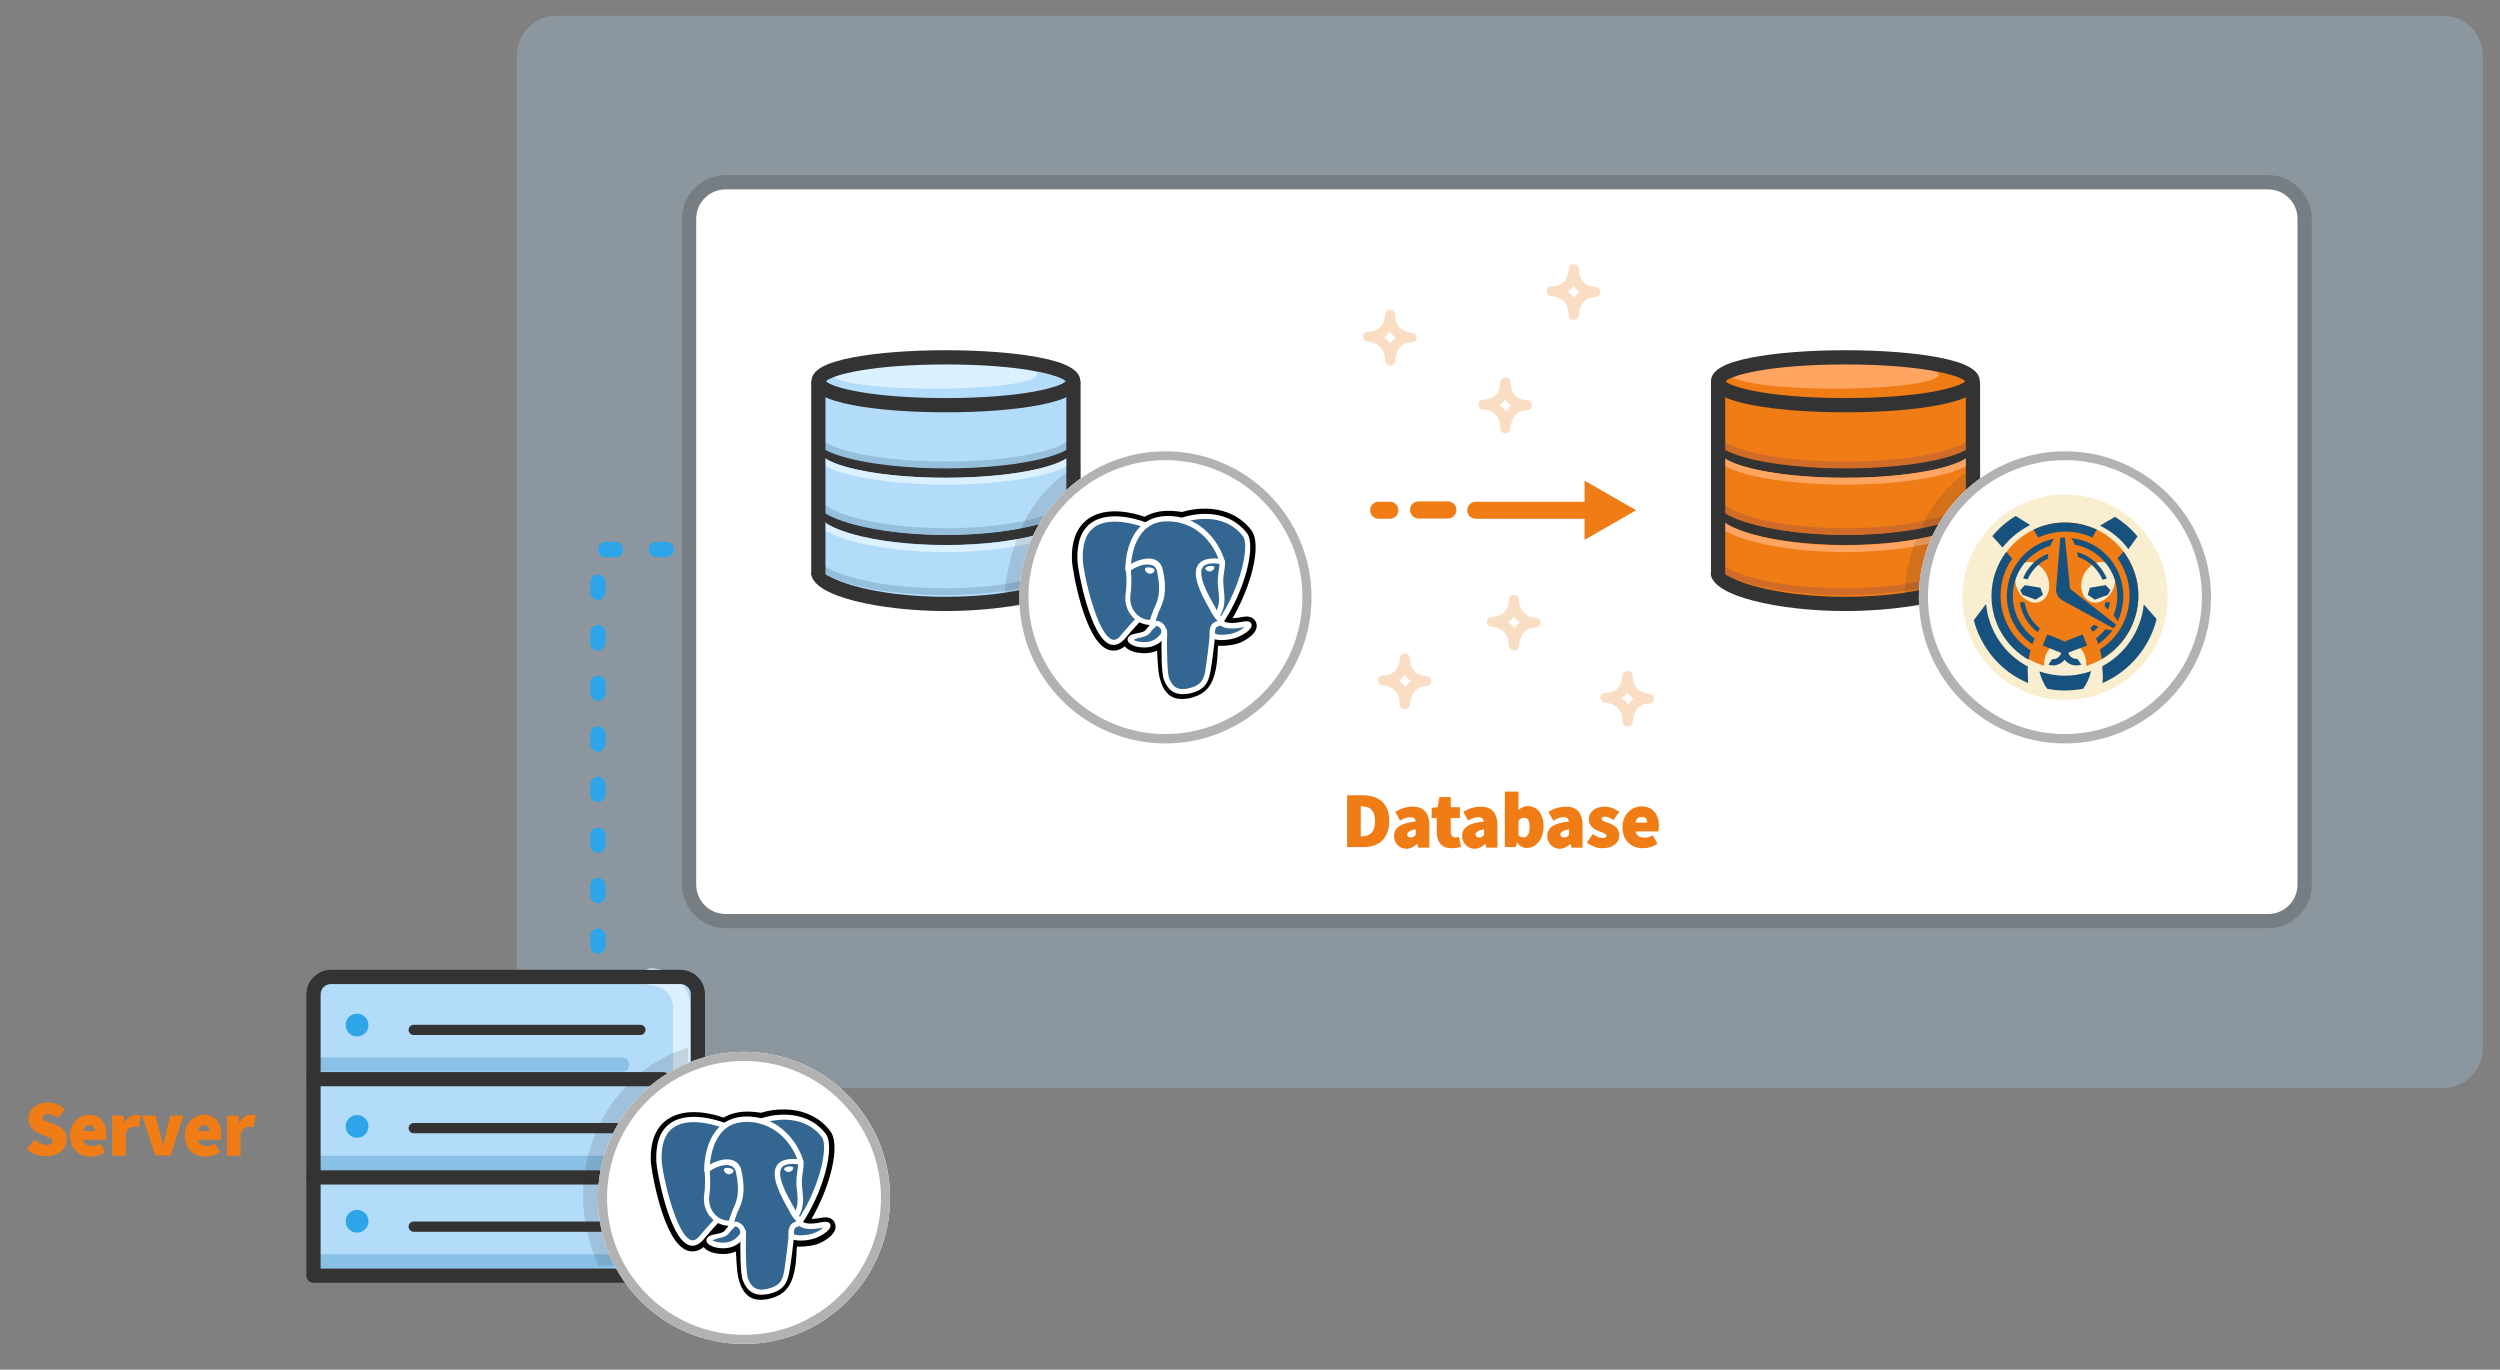 <?xml version="1.0" encoding="utf-8"?>
<!-- Generator: Adobe Illustrator 22.1.0, SVG Export Plug-In . SVG Version: 6.00 Build 0)  -->
<svg version="1.1" id="Layer_1" xmlns="http://www.w3.org/2000/svg" xmlns:xlink="http://www.w3.org/1999/xlink" x="0px" y="0px"
	 viewBox="0 0 878 481" style="enable-background:new 0 0 878 481;" xml:space="preserve">
<rect x="0" y="0" width="878" height="481" fill="#808080" stroke="none"/>
<style type="text/css">
	.st0{opacity:0.25;fill:#B3DBFA;}
	.st1{fill:#2DA5E8;}
	.st2{fill:#B3DBFA;}
	.st3{fill:#333333;}
	.st4{fill:#FFFFFF;}
	.st5{opacity:0.25;}
	.st6{fill:#DCF1FF;}
	.st7{fill:#95BFDB;}
	.st8{opacity:0.15;fill:#333333;}
	.st9{fill:#EF7C15;}
	.st10{fill:#B2B2B2;}
	.st11{fill:#89C0E5;}
	.st12{fill:#FFA561;}
	.st13{fill:#D16C28;}
	.st14{clip-path:url(#SVGID_2_);}
	.st15{clip-path:url(#SVGID_4_);fill:#F9EFD0;}
	.st16{clip-path:url(#SVGID_4_);fill:#EF7C15;}
	.st17{clip-path:url(#SVGID_4_);fill:#17517E;}
	.st18{opacity:0.25;fill:#EF7C15;}
	.st19{fill:#336791;}
	.st20{fill:none;stroke:#FFFFFF;stroke-width:0.451;stroke-linecap:round;stroke-linejoin:round;}
</style>
<path class="st0" d="M858,382.1H195.5c-7.7,0-14-6.3-14-14V19.5c0-7.7,6.3-14,14-14H858c7.7,0,14,6.3,14,14v348.6
	C872,375.8,865.7,382.1,858,382.1z"/>
<path class="st1" d="M210,335c-1.5,0-2.7-1.2-2.7-2.7v-3.5c0-1.5,1.2-2.7,2.7-2.7s2.7,1.2,2.7,2.7v3.5
	C212.6,333.8,211.4,335,210,335z M210,317.2c-1.5,0-2.7-1.2-2.7-2.7V311c0-1.5,1.2-2.7,2.7-2.7s2.7,1.2,2.7,2.7v3.5
	C212.6,316,211.4,317.2,210,317.2z M210,299.5c-1.5,0-2.7-1.2-2.7-2.7v-3.5c0-1.5,1.2-2.7,2.7-2.7s2.7,1.2,2.7,2.7v3.5
	C212.6,298.3,211.4,299.5,210,299.5z M210,281.7c-1.5,0-2.7-1.2-2.7-2.7v-3.5c0-1.5,1.2-2.7,2.7-2.7s2.7,1.2,2.7,2.7v3.5
	C212.6,280.5,211.4,281.7,210,281.7z M210,264c-1.5,0-2.7-1.2-2.7-2.7v-3.5c0-1.5,1.2-2.7,2.7-2.7s2.7,1.2,2.7,2.7v3.5
	C212.6,262.8,211.4,264,210,264z M210,246.2c-1.5,0-2.7-1.2-2.7-2.7V240c0-1.5,1.2-2.7,2.7-2.7s2.7,1.2,2.7,2.7v3.6
	C212.6,245,211.4,246.2,210,246.2z M210,228.5c-1.5,0-2.7-1.2-2.7-2.7v-3.6c0-1.5,1.2-2.7,2.7-2.7s2.7,1.2,2.7,2.7v3.6
	C212.6,227.3,211.4,228.5,210,228.5z M210,210.7c-1.5,0-2.7-1.2-2.7-2.7v-3.5c0-1.5,1.2-2.7,2.7-2.7s2.7,1.2,2.7,2.7v3.5
	C212.6,209.5,211.4,210.7,210,210.7z M234,195.7h-3.5c-1.5,0-2.7-1.2-2.7-2.7s1.2-2.7,2.7-2.7h3.5c1.5,0,2.7,1.2,2.7,2.7
	S235.4,195.7,234,195.7z M216.2,195.7h-3.5c-1.5,0-2.7-1.2-2.7-2.7s1.2-2.7,2.7-2.7h3.5c1.5,0,2.7,1.2,2.7,2.7
	S217.7,195.7,216.2,195.7z"/>
<path class="st2" d="M245.1,448h-135v-98.8c0-3.4,2.7-6.1,6.1-6.1H239c3.4,0,6.1,2.7,6.1,6.1V448z"/>
<path class="st3" d="M232.8,381.5H110.1c-1.4,0-2.5-1.1-2.5-2.5s1.1-2.5,2.5-2.5h122.7c1.4,0,2.5,1.1,2.5,2.5
	S234.2,381.5,232.8,381.5z"/>
<path class="st3" d="M232.8,416H110.1c-1.4,0-2.5-1.1-2.5-2.5s1.1-2.5,2.5-2.5h122.7c1.4,0,2.5,1.1,2.5,2.5S234.2,416,232.8,416z"/>
<circle class="st1" cx="125.4" cy="360" r="4"/>
<circle class="st1" cx="125.4" cy="395.6" r="4"/>
<circle class="st1" cx="125.4" cy="428.9" r="4"/>
<path class="st3" d="M224.9,363.5h-79.6c-1,0-1.8-0.8-1.8-1.8s0.8-1.8,1.8-1.8h79.6c1,0,1.8,0.8,1.8,1.8S225.8,363.5,224.9,363.5z"
	/>
<path class="st3" d="M224.9,398h-79.6c-1,0-1.8-0.8-1.8-1.8s0.8-1.8,1.8-1.8h79.6c1,0,1.8,0.8,1.8,1.8S225.8,398,224.9,398z"/>
<path class="st3" d="M224.9,432.6h-79.6c-1,0-1.8-0.8-1.8-1.8s0.8-1.8,1.8-1.8h79.6c1,0,1.8,0.8,1.8,1.8S225.8,432.6,224.9,432.6z"
	/>
<path class="st4" d="M796.7,321H254.8c-5.7,0-10.3-4.6-10.3-10.3V76.8c0-5.7,4.6-10.3,10.3-10.3h541.8c5.7,0,10.3,4.6,10.3,10.3
	v233.9C806.9,316.4,802.3,321,796.7,321z"/>
<g class="st5">
	<path class="st3" d="M796.5,66.5c5.7,0,10.4,4.7,10.4,10.4v233.7c0,5.7-4.7,10.4-10.4,10.4H254.9c-5.7,0-10.4-4.7-10.4-10.4V76.9
		c0-5.7,4.7-10.4,10.4-10.4H796.5 M796.5,61.5H254.9c-8.5,0-15.4,6.9-15.4,15.4v233.7c0,8.5,6.9,15.4,15.4,15.4h541.6
		c8.5,0,15.4-6.9,15.4-15.4V76.9C811.9,68.4,805,61.5,796.5,61.5L796.5,61.5z"/>
</g>
<g>
	<polygon class="st2" points="288.6,132 313.1,126.2 341.6,126.2 356.5,126.8 371.2,130.8 376.1,135.5 377,145.6 377,200.5 
		370.8,207.5 346.2,212.1 316,211.3 294.6,206.7 286.6,198.8 	"/>
</g>
<g>
	<ellipse class="st6" cx="328.2" cy="131.6" rx="36.1" ry="4.9"/>
</g>
<path class="st3" d="M332.2,144.8c-12.6,0-24.2-0.9-32.6-2.5c-10-1.9-14.6-4.6-14.6-8.4s4.6-6.5,14.6-8.4c8.4-1.6,20-2.5,32.6-2.5
	c12.6,0,24.2,0.9,32.6,2.5c10,1.9,14.6,4.6,14.6,8.4s-4.6,6.5-14.6,8.4C356.4,143.9,344.8,144.8,332.2,144.8z M290.1,133.9
	c2.1,2.2,15.8,5.9,42.1,5.9s40-3.7,42.1-5.9c-2.1-2.2-15.8-5.9-42.1-5.9S292.2,131.7,290.1,133.9z"/>
<path class="st3" d="M332.2,167.8c-22.6,0-46.5-4-46.5-11.4c0-1,0.8-1.8,1.8-1.8s1.8,0.8,1.8,1.8c0.2,2.4,15.1,7.9,43,7.9
	c27.9,0,42.8-5.5,43-7.9c0-1,0.8-1.8,1.8-1.8s1.8,0.8,1.8,1.8C378.7,163.8,354.8,167.8,332.2,167.8z"/>
<path class="st6" d="M332.2,170.2c-22.6,0-46-4.1-46-10.9c0-0.7,0.5-1.2,1.2-1.2s1.2,0.5,1.2,1.2c0,2.9,15.4,8.5,43.6,8.5
	s43.6-5.6,43.6-8.5c0-0.7,0.5-1.2,1.2-1.2s1.2,0.5,1.2,1.2C378.2,166.2,354.8,170.2,332.2,170.2z"/>
<path class="st7" d="M332.2,164.5c-22.6,0-46-4.1-46-10.9c0-0.7,0.5-1.2,1.2-1.2s1.2,0.5,1.2,1.2c0,2.9,15.4,8.5,43.6,8.5
	s43.6-5.6,43.6-8.5c0-0.7,0.5-1.2,1.2-1.2s1.2,0.5,1.2,1.2C378.2,160.5,354.8,164.5,332.2,164.5z"/>
<path class="st3" d="M332.2,191.4c-25.2,0-46.5-5.8-46.5-12.7c0-1,0.8-1.8,1.8-1.8s1.8,0.8,1.8,1.8c0.1,2.3,15.1,9.1,43,9.1
	c27.9,0,42.9-6.8,43-9.1c0.1-1,0.9-1.8,1.8-1.7c1,0,1.7,0.8,1.7,1.7C378.7,185.6,357.4,191.4,332.2,191.4z"/>
<path class="st7" d="M332.2,187.9c-24.5,0-46-5.7-46-12.1c0-0.7,0.5-1.2,1.2-1.2s1.2,0.5,1.2,1.2c0,2.8,15.3,9.7,43.6,9.7
	s43.6-6.9,43.6-9.7c0-0.7,0.5-1.2,1.2-1.2s1.2,0.5,1.2,1.2C378.2,182.3,356.7,187.9,332.2,187.9z"/>
<path class="st6" d="M332.2,193.9c-24.5,0-46-5.7-46-12.1c0-0.7,0.5-1.2,1.2-1.2s1.2,0.5,1.2,1.2c0,2.8,15.3,9.7,43.6,9.7
	c28.3,0,43.6-6.9,43.6-9.7c0-0.7,0.5-1.2,1.2-1.2s1.2,0.5,1.2,1.2C378.2,188.2,356.7,193.9,332.2,193.9z"/>
<path class="st3" d="M332.2,214.6c-22.7,0-47.3-5.1-47.3-13.4h5c0-0.1,0-0.2,0-0.2c1.1,2.6,16.7,8.6,42.3,8.6
	c25.5,0,41.2-6,42.3-8.6c0,0,0,0.1,0,0.2h5C379.5,209.5,354.9,214.6,332.2,214.6z"/>
<path class="st7" d="M331.7,209c-24.5,0-46-5.7-46-12.1c0-0.7,0.5-1.2,1.2-1.2s1.2,0.5,1.2,1.2c0,2.8,15.3,9.7,43.6,9.7
	s43.6-6.9,43.6-9.7c0-0.7,0.5-1.2,1.2-1.2s1.2,0.5,1.2,1.2C377.7,203.4,356.2,209,331.7,209z"/>
<path class="st8" d="M355.5,213.1l10.7-1l13.4-43.3v-5.9c0,0-12.9,5.7-20.3,21.3c-7.4,15.6-6.5,28.9-6.5,28.9H355.5z"/>
<rect x="374.5" y="133.9" class="st3" width="5" height="67.3"/>
<g>
	<path class="st9" d="M574.6,179.2l-18.1-10.4v7.4h-38.2c-1.6,0-3,1.3-3,3s1.3,3,3,3h38.2v7.4L574.6,179.2z"/>
</g>
<g>
	<circle class="st4" cx="409.3" cy="209.8" r="51.3"/>
	<path class="st10" d="M409.3,161.6c26.5,0,48.1,21.6,48.1,48.1s-21.6,48.1-48.1,48.1s-48.1-21.6-48.1-48.1S382.7,161.6,409.3,161.6
		 M409.3,158.5c-28.3,0-51.3,23-51.3,51.3s23,51.3,51.3,51.3c28.3,0,51.3-23,51.3-51.3S437.6,158.5,409.3,158.5L409.3,158.5z"/>
</g>
<path class="st6" d="M239.4,451c-1.7,0-3-1.3-3-3v-94.1c0-4.3-3.5-7.8-7.8-7.8c-1.7,0-3-1.3-3-3s1.3-3,3-3c7.6,0,13.8,6.2,13.8,13.8
	V448C242.4,449.7,241.1,451,239.4,451z"/>
<path class="st11" d="M218.4,410.9H110.3c-1.4,0-2.5-1.1-2.5-2.5s1.1-2.5,2.5-2.5h108.2c1.4,0,2.5,1.1,2.5,2.5
	S219.8,410.9,218.4,410.9z"/>
<path class="st11" d="M218.4,445.5H110.3c-1.4,0-2.5-1.1-2.5-2.5s1.1-2.5,2.5-2.5h108.2c1.4,0,2.5,1.1,2.5,2.5
	S219.8,445.5,218.4,445.5z"/>
<path class="st11" d="M218.4,376.4H110.3c-1.4,0-2.5-1.1-2.5-2.5s1.1-2.5,2.5-2.5h108.2c1.4,0,2.5,1.1,2.5,2.5
	S219.8,376.4,218.4,376.4z"/>
<path class="st3" d="M245.1,450.5h-135c-1.4,0-2.5-1.1-2.5-2.5v-98.8c0-4.7,3.9-8.6,8.6-8.6H239c4.7,0,8.6,3.9,8.6,8.6V448
	C247.6,449.4,246.5,450.5,245.1,450.5z M112.6,445.5h130v-96.3c0-2-1.6-3.6-3.6-3.6H116.2c-2,0-3.6,1.6-3.6,3.6V445.5z"/>
<path class="st8" d="M241.6,367.9c-21.3,6.6-36.8,27.4-36.8,52.1c0,8.8,2,17.1,5.5,24.5h32L241.6,367.9z"/>
<path class="st9" d="M508.5,182.1h-10.3c-1.7,0-3-1.3-3-3s1.3-3,3-3h10.3c1.7,0,3,1.3,3,3S510.1,182.1,508.5,182.1z"/>
<path class="st9" d="M488.1,182.2h-3.9c-1.7,0-3-1.3-3-3s1.3-3,3-3h3.9c1.7,0,3,1.3,3,3S489.7,182.2,488.1,182.2z"/>
<g>
	<circle class="st4" cx="261.3" cy="420.7" r="51.3"/>
	<path class="st10" d="M261.3,372.6c26.5,0,48.1,21.6,48.1,48.1s-21.6,48.1-48.1,48.1s-48.1-21.6-48.1-48.1S234.7,372.6,261.3,372.6
		 M261.3,369.4c-28.3,0-51.3,23-51.3,51.3c0,28.3,23,51.3,51.3,51.3s51.3-23,51.3-51.3C312.5,392.4,289.6,369.4,261.3,369.4
		L261.3,369.4z"/>
</g>
<rect x="284.9" y="133.9" class="st3" width="5" height="68.1"/>
<g>
	<polygon class="st9" points="604.5,132 629,126.2 657.6,126.2 672.5,126.8 687.2,130.8 692.1,135.5 692.9,145.6 692.9,200.5 
		686.8,207.5 662.1,212.1 631.9,211.3 610.6,206.7 602.6,198.8 	"/>
</g>
<g>
	<ellipse class="st12" cx="644.4" cy="131.6" rx="36.4" ry="4.9"/>
</g>
<path class="st3" d="M648.1,144.8c-12.6,0-24.2-0.9-32.6-2.5c-10-1.9-14.6-4.6-14.6-8.4s4.6-6.5,14.6-8.4c8.4-1.6,20-2.5,32.6-2.5
	c12.6,0,24.2,0.9,32.6,2.5c10,1.9,14.6,4.6,14.6,8.4s-4.6,6.5-14.6,8.4C672.4,143.9,660.8,144.8,648.1,144.8z M606,133.9
	c2.1,2.2,15.8,5.9,42.1,5.9c26.3,0,40-3.7,42.1-5.9c-2.1-2.2-15.8-5.9-42.1-5.9C621.8,128,608.2,131.7,606,133.9z"/>
<path class="st3" d="M648.1,167.8c-22.6,0-46.5-4-46.5-11.4c0-1,0.8-1.8,1.8-1.8s1.8,0.8,1.8,1.8c0.2,2.4,15.1,7.9,43,7.9
	c27.9,0,42.8-5.5,43-7.9c0-1,0.8-1.8,1.8-1.8s1.8,0.8,1.8,1.8C694.7,163.8,670.7,167.8,648.1,167.8z"/>
<path class="st12" d="M648.1,170.2c-22.6,0-46-4.1-46-10.9c0-0.7,0.5-1.2,1.2-1.2s1.2,0.5,1.2,1.2c0,2.9,15.4,8.5,43.6,8.5
	c28.2,0,43.6-5.6,43.6-8.5c0-0.7,0.5-1.2,1.2-1.2s1.2,0.5,1.2,1.2C694.1,166.2,670.7,170.2,648.1,170.2z"/>
<path class="st13" d="M648.1,164.5c-22.6,0-46-4.1-46-10.9c0-0.7,0.5-1.2,1.2-1.2s1.2,0.5,1.2,1.2c0,2.9,15.4,8.5,43.6,8.5
	c28.2,0,43.6-5.6,43.6-8.5c0-0.7,0.5-1.2,1.2-1.2s1.2,0.5,1.2,1.2C694.1,160.5,670.7,164.5,648.1,164.5z"/>
<path class="st3" d="M648.1,191.4c-25.2,0-46.5-5.8-46.5-12.7c0-1,0.8-1.8,1.8-1.8s1.8,0.8,1.8,1.8c0.1,2.3,15.1,9.1,43,9.1
	s42.9-6.8,43-9.1c0.1-0.9,0.8-1.7,1.8-1.7c0,0,0,0,0,0c1,0,1.7,0.8,1.7,1.7C694.7,185.6,673.4,191.4,648.1,191.4z"/>
<path class="st13" d="M648.2,187.9c-24.5,0-46-5.7-46-12.1c0-0.7,0.5-1.2,1.2-1.2s1.2,0.5,1.2,1.2c0,2.8,15.3,9.7,43.6,9.7
	s43.6-6.9,43.6-9.7c0-0.7,0.5-1.2,1.2-1.2s1.2,0.5,1.2,1.2C694.1,182.3,672.7,187.9,648.2,187.9z"/>
<path class="st12" d="M648.1,193.9c-24.5,0-46-5.7-46-12.1c0-0.7,0.5-1.2,1.2-1.2s1.2,0.5,1.2,1.2c0,2.8,15.3,9.7,43.6,9.7
	s43.6-6.9,43.6-9.7c0-0.7,0.5-1.2,1.2-1.2s1.2,0.5,1.2,1.2C694.1,188.2,672.6,193.9,648.1,193.9z"/>
<path class="st3" d="M648.1,214.6c-22.7,0-47.3-5.1-47.3-13.4h5c0-0.1,0-0.2,0-0.2c1.1,2.6,16.7,8.6,42.3,8.6s41.2-6,42.3-8.6
	c0,0,0,0.1,0,0.2h5C695.4,209.5,670.9,214.6,648.1,214.6z"/>
<path class="st13" d="M647.7,209c-24.5,0-46-5.7-46-12.1c0-0.7,0.5-1.2,1.2-1.2s1.2,0.5,1.2,1.2c0,2.8,15.3,9.7,43.6,9.7
	s43.6-6.9,43.6-9.7c0-0.7,0.5-1.2,1.2-1.2s1.2,0.5,1.2,1.2C693.6,203.4,672.2,209,647.7,209z"/>
<path class="st8" d="M671.4,213.1l10.7-1l13.4-43.3v-5.9c0,0-12.9,5.7-20.3,21.3c-7.4,15.6-6.5,28.9-6.5,28.9H671.4z"/>
<rect x="690.4" y="133.9" class="st3" width="5" height="67.3"/>
<g>
	<circle class="st4" cx="725.2" cy="209.8" r="51.3"/>
	<path class="st10" d="M725.2,161.6c26.5,0,48.1,21.6,48.1,48.1s-21.6,48.1-48.1,48.1s-48.1-21.6-48.1-48.1S698.7,161.6,725.2,161.6
		 M725.2,158.5c-28.3,0-51.3,23-51.3,51.3s23,51.3,51.3,51.3c28.3,0,51.3-23,51.3-51.3S753.5,158.5,725.2,158.5L725.2,158.5z"/>
</g>
<rect x="600.9" y="133.9" class="st3" width="5" height="68.1"/>
<g id="Mark__x28_full_color_x29__14_">
	<g>
		<defs>
			<rect id="SVGID_1_" x="689.1" y="173.6" width="72.2" height="72.2"/>
		</defs>
		<clipPath id="SVGID_2_">
			<use xlink:href="#SVGID_1_"  style="overflow:visible;"/>
		</clipPath>
		<g class="st14">
			<defs>
				<rect id="SVGID_3_" x="689.1" y="173.6" width="72.2" height="72.2"/>
			</defs>
			<clipPath id="SVGID_4_">
				<use xlink:href="#SVGID_3_"  style="overflow:visible;"/>
			</clipPath>
			<path class="st15" d="M755.7,229.1c10.7-16.8,5.7-39.2-11.1-49.8c-16.8-10.7-39.2-5.7-49.8,11.1c-10.7,16.8-5.7,39.2,11.1,49.8
				C722.7,250.9,745,246,755.7,229.1"/>
			<path class="st16" d="M751,209.2c0-14.2-11.5-25.7-25.7-25.7c-14.2,0-25.7,11.5-25.7,25.7c0,14.2,11.5,25.7,25.7,25.7
				C739.4,235,751,223.5,751,209.2"/>
			<path class="st15" d="M731.6,202.3c-1.5,3.8-0.4,7.8,2.5,9c2.9,1.2,6.6-0.9,8.1-4.6c1.5-3.8,0.4-7.8-2.5-9
				C736.8,196.5,733.2,198.6,731.6,202.3"/>
			<path class="st15" d="M717.9,233.2c0,4.4,3.3,8,7.4,8c4.1,0,7.4-3.6,7.4-8s-3.3-8-7.4-8C721.2,225.2,717.9,228.8,717.9,233.2"/>
			<path class="st15" d="M708.4,206.7c-1.5-3.8-0.4-7.8,2.5-9c2.9-1.2,6.6,0.9,8.1,4.6c1.5,3.8,0.4,7.8-2.5,9
				C713.6,212.5,710,210.5,708.4,206.7"/>
			<path class="st17" d="M738.3,234c8-4.3,13.6-12.3,14.6-21.7l4.5,5.1c-2.5,10.1-9.6,18.4-19,22.5c0.1-0.8,0.1-1.7,0.1-2.7
				C738.4,236.1,738.4,235,738.3,234 M716.2,235.8c2.8,0.9,5.8,1.5,8.9,1.5c3.3,0,6.4-0.6,9.3-1.6c-0.6,2.4-1.6,4.6-2.8,6.2
				c-2.1,0.4-4.3,0.6-6.5,0.6c-2.1,0-4.1-0.2-6.1-0.6C717.8,240.4,716.9,238.2,716.2,235.8 M712.2,234.1c-8.1-4.3-13.8-12.4-14.7-22
				l-4.3,5.7c2.6,10,9.7,18.2,19.1,22.1c-0.1-0.8-0.1-1.8-0.1-2.8C712.1,236.1,712.1,235.1,712.2,234.1 M747.5,192.9l3.2-4.5
				c-2.2-2.7-4.9-5-7.9-6.9l-5.3,3.1C741.4,186.5,744.9,189.3,747.5,192.9 M707.9,181.2c-3.1,1.9-5.9,4.3-8.2,7.1l3.6,4
				c2.6-3.3,5.9-6,9.7-7.9L707.9,181.2z"/>
			<path class="st17" d="M706.9,209.3c0-8.3,5.6-15.4,13.2-17.6c0.3-1,0.8-1.8,1.3-2.5c-9.4,1.8-16.6,10.1-16.6,20.1
				c0,7.1,3.6,13.3,9,17c0.2-0.7,0.5-1.4,0.8-2C709.9,220.9,706.9,215.4,706.9,209.3"/>
			<path class="st17" d="M710.5,203.1l1.6,0.4c1.4-3.2,3.9-5.8,7.1-7.3c0-0.6,0.1-1.2,0.2-1.8C715.3,196,712.1,199.1,710.5,203.1"/>
			<path class="st17" d="M711,211.5h-1.6c0.6,4.3,2.9,8,6.2,10.5c0.3-0.5,0.5-0.9,0.8-1.3C713.6,218.5,711.6,215.2,711,211.5"/>
			<path class="st17" d="M738.4,203.6l1.5-0.4c-1.8-4.5-5.7-8-10.4-9.3c0.1,0.6,0.2,1.1,0.3,1.7
				C733.7,196.9,736.8,199.9,738.4,203.6"/>
			<polygon class="st17" points="741.2,207.3 739.5,205.5 734,206.4 733.2,208.9 735.7,210.6 740.3,208.9 			"/>
			<polygon class="st17" points="709.5,207.3 711.1,205.5 716.6,206.4 717.5,208.9 714.9,210.6 710.3,208.9 			"/>
			<path class="st17" d="M740.4,214.1c0.3-0.8,0.5-1.7,0.6-2.6h-1.6c-0.1,0.5-0.2,1-0.3,1.4C739.6,213.4,740,213.7,740.4,214.1"/>
			<path class="st17" d="M735.4,219.4c-0.4,0.4-0.8,0.8-1.3,1.2c0.3,0.4,0.6,0.9,0.9,1.3c0.7-0.5,1.4-1.1,2-1.8
				C736.4,219.9,735.9,219.7,735.4,219.4"/>
			<path class="st17" d="M743.6,209.3c0,2.4-0.5,4.7-1.3,6.8c0.6,0.7,1.1,1.4,1.4,2.1c1.3-2.7,2-5.7,2-8.9c0-10.6-8-19.3-18.3-20.3
				c0.5,0.6,1,1.4,1.3,2.3C737.2,192.9,743.6,200.3,743.6,209.3"/>
			<path class="st17" d="M739.4,221c-1,1.2-2.1,2.3-3.3,3.2c0.3,0.6,0.6,1.3,0.8,2c1.9-1.3,3.6-3,5-4.8
				C741.1,221.3,740.3,221.2,739.4,221"/>
			<path class="st17" d="M727,206.8L727,206.8C727,206.8,727,206.8,727,206.8l-1.8-18h-1.6l-1.5,18.1l0,0c0,0,0,0.1,0,0.1
				c0,0.3,0,0.6,0.1,0.9c0,0.3,0.1,0.6,0.3,0.9c0.3,0.8,0.8,1.4,1.4,1.7c0.1,0.1,0.3,0.2,0.4,0.3c0,0,0.1,0,0.1,0.1l0,0l17.9,9.8
				l0.9-1.3L727,206.8z"/>
			<path class="st17" d="M729.3,231.4c-1.4,0-2.6-0.9-2.9-2.2l6.6-2.5l-1.6-3.9l-6.2,2.5l-6.2-2.5l-1.6,3.9l6.5,2.6
				c-0.4,1.3-1.5,2.2-2.9,2.2c-0.1,0-0.2,0-0.3,0l-1.3,1.9c0.5,0.2,1,0.3,1.6,0.3c1.7,0,3.1-0.8,4.1-2c0.9,1.2,2.4,2,4.1,2
				c0.6,0,1.2-0.1,1.8-0.3l-1.3-1.8C729.6,231.3,729.4,231.4,729.3,231.4"/>
			<path class="st17" d="M745.8,193.7l-2.1,2.4c2.6,3.7,4.2,8.2,4.2,13c0,8-4.1,15-10.4,19c0.3,1.1,0.5,2.2,0.7,3.3
				c7.7-4.5,12.8-12.8,12.8-22.3C751,203.4,749,198.1,745.8,193.7"/>
			<path class="st17" d="M702.6,209.2c0-4.9,1.5-9.3,4.1-13l-2.1-2.4c-3.2,4.3-5.2,9.7-5.2,15.5c0,9.6,5.2,17.9,13,22.4
				c0.2-1.1,0.4-2.2,0.7-3.3C706.8,224.3,702.6,217.3,702.6,209.2"/>
			<path class="st17" d="M725.2,183.5c-4,0-7.7,0.9-11,2.5l1.6,2.8c2.9-1.3,6.1-2.1,9.5-2.1c3.4,0,6.6,0.7,9.5,2.1l1.6-2.8
				C732.9,184.4,729.2,183.5,725.2,183.5"/>
		</g>
	</g>
</g>
<path class="st18" d="M552.7,112.4C552.7,112.4,552.7,112.4,552.7,112.4c-1,0-1.8-0.8-1.8-1.8c0-6.3-5.7-6.6-6-6.6
	c-1,0-1.7-0.8-1.7-1.8c0-1,0.8-1.7,1.8-1.7c5.7,0,5.9-5.3,5.9-5.9c0-1,0.8-1.8,1.8-1.8c0,0,0,0,0,0c1,0,1.8,0.8,1.8,1.8
	c0,6,5.5,6.2,5.8,6.2c1,0,1.7,0.8,1.7,1.8s-0.8,1.7-1.8,1.7c-5.4,0-5.7,6-5.7,6.3C554.4,111.6,553.6,112.4,552.7,112.4z
	 M550.6,102.4c0.8,0.6,1.6,1.3,2.2,2.2c0.5-0.8,1.2-1.5,1.9-2.1c-0.8-0.6-1.5-1.2-2.1-2.1C552.1,101.2,551.4,101.9,550.6,102.4z"/>
<path class="st18" d="M528.7,152.2C528.7,152.2,528.7,152.2,528.7,152.2c-1,0-1.8-0.8-1.8-1.8c0-6.3-5.7-6.6-6-6.6
	c-1,0-1.7-0.8-1.7-1.8c0-1,0.8-1.7,1.8-1.7c5.7,0,5.9-5.3,5.9-5.9c0-1,0.8-1.8,1.8-1.8c0,0,0,0,0,0c1,0,1.8,0.8,1.8,1.8
	c0,6,5.5,6.2,5.8,6.2c1,0,1.7,0.8,1.7,1.8s-0.8,1.7-1.8,1.7c-5.4,0-5.7,6-5.7,6.3C530.4,151.5,529.6,152.2,528.7,152.2z
	 M526.6,142.3c0.8,0.6,1.6,1.3,2.2,2.2c0.5-0.8,1.2-1.5,1.9-2.1c-0.8-0.6-1.5-1.2-2.1-2.1C528.1,141,527.4,141.7,526.6,142.3z"/>
<path class="st18" d="M571.6,255.2C571.6,255.2,571.6,255.2,571.6,255.2c-1,0-1.8-0.8-1.8-1.8c0-6.3-5.7-6.6-6-6.6
	c-1,0-1.7-0.8-1.7-1.8c0-1,0.8-1.7,1.8-1.7c5.7,0,5.9-5.3,5.9-5.9c0-1,0.8-1.8,1.8-1.8c0,0,0,0,0,0c1,0,1.8,0.8,1.8,1.8
	c0,5.8,5.2,6.2,5.8,6.2c1,0,1.7,0.9,1.7,1.8c0,1-0.8,1.7-1.8,1.7c-5.3,0-5.7,5.7-5.7,6.3C573.4,254.5,572.6,255.2,571.6,255.2z
	 M569.6,245.3c0.8,0.6,1.6,1.3,2.2,2.2c0.5-0.8,1.2-1.5,1.9-2.1c-0.8-0.6-1.5-1.2-2.1-2.1C571,244,570.4,244.7,569.6,245.3z"/>
<path class="st18" d="M493.4,249.1C493.4,249.1,493.4,249.1,493.4,249.1c-1,0-1.8-0.8-1.8-1.8c0-6.3-5.7-6.6-6-6.6
	c-1,0-1.7-0.8-1.7-1.8c0-1,0.8-1.7,1.8-1.7c5.7,0,5.9-5.3,5.9-5.9c0-1,0.8-1.8,1.8-1.8c1,0,1.8,0.8,1.8,1.8c0,6,5.5,6.2,5.8,6.2
	c1,0,1.7,0.8,1.7,1.8c0,1-0.8,1.7-1.8,1.7c-5.4,0-5.7,6-5.7,6.3C495.2,248.3,494.4,249.1,493.4,249.1z M491.4,239.1
	c0.8,0.6,1.6,1.3,2.2,2.2c0.5-0.8,1.2-1.5,1.9-2.1c-0.8-0.6-1.5-1.2-2.1-2.1C492.8,237.9,492.2,238.5,491.4,239.1z"/>
<path class="st18" d="M488.2,128.4C488.2,128.4,488.2,128.4,488.2,128.4c-1,0-1.8-0.8-1.8-1.8c0-6.3-5.7-6.6-6-6.6
	c-1,0-1.7-0.8-1.7-1.8c0-1,0.8-1.7,1.8-1.7c5.7,0,5.9-5.3,5.9-5.9c0-1,0.8-1.8,1.8-1.8c0,0,0,0,0,0c1,0,1.8,0.8,1.8,1.8
	c0,5.8,5.2,6.2,5.8,6.2c1,0,1.7,0.9,1.7,1.8c0,1-0.8,1.7-1.8,1.7c-5.3,0-5.7,5.7-5.7,6.3C489.9,127.7,489.1,128.4,488.2,128.4z
	 M486.1,118.5c0.8,0.6,1.6,1.3,2.2,2.2c0.5-0.8,1.2-1.5,1.9-2.1c-0.8-0.6-1.5-1.2-2.1-2.1C487.6,117.2,486.9,117.9,486.1,118.5z"/>
<path class="st18" d="M531.7,228.5C531.7,228.5,531.6,228.5,531.7,228.5c-1,0-1.8-0.8-1.8-1.8c0-6.3-5.7-6.6-6-6.6
	c-1,0-1.7-0.8-1.7-1.8c0-1,0.8-1.7,1.8-1.7c5.7,0,5.9-5.3,5.9-5.9c0-1,0.8-1.8,1.8-1.8c0,0,0,0,0,0c1,0,1.8,0.8,1.8,1.8
	c0,6,5.5,6.2,5.8,6.2c1,0,1.7,0.8,1.7,1.8s-0.8,1.7-1.8,1.7c-5.3,0-5.7,5.7-5.7,6.3C533.4,227.8,532.6,228.5,531.7,228.5z
	 M529.6,218.5c0.8,0.6,1.6,1.3,2.2,2.2c0.5-0.8,1.2-1.5,1.9-2.1c-0.8-0.6-1.5-1.2-2.1-2.1C531.1,217.3,530.4,218,529.6,218.5z"/>
<g id="Layer_x0020_3">
	<g>
		<path d="M277.1,438.3c0.4-3.5,0.3-4.1,2.9-3.5l0.7,0.1c2,0.1,4.7-0.3,6.2-1.1c3.4-1.6,5.3-4.2,2-3.5c-7.6,1.6-8.1-1-8.1-1
			c8-11.8,11.3-26.9,8.4-30.5c-7.8-10-21.4-5.3-21.7-5.2l-0.1,0c-1.5-0.3-3.2-0.5-5-0.5c-3.4-0.1-6,0.9-8,2.4c0,0-24.2-10-23.1,12.6
			c0.2,4.8,6.9,36.3,14.8,26.8c2.9-3.5,5.7-6.4,5.7-6.4c1.4,0.9,3,1.4,4.8,1.2l0.1-0.1c0,0.4,0,0.9,0.1,1.4c-2,2.3-1.4,2.7-5.5,3.5
			c-4.1,0.8-1.7,2.4-0.1,2.8c1.9,0.5,6.4,1.2,9.4-3l-0.1,0.5c0.8,0.6,0.7,4.6,0.9,7.4c0.1,2.8,0.3,5.5,0.9,7
			c0.6,1.6,1.3,5.6,6.6,4.4C273.4,452.5,276.8,451.1,277.1,438.3"/>
		<path d="M267.1,456.5c-3.5,0-6-2-7.3-6c-0.1-0.2-0.1-0.3-0.1-0.4c-0.7-1.8-0.9-4.5-1.1-7.9c0-0.5,0-1-0.1-1.6c0-0.3,0-0.7,0-1.1
			c-2.3,1-5,1.2-7.9,0.5c-1.3-0.3-2.6-1-3.5-2c-2.3,1.9-4.5,1.6-5.7,1.2c-8.6-2.9-12.7-28.7-12.8-30.9c-0.4-7.1,1.6-12.2,5.7-15.1
			c6.5-4.6,16.2-2,19.8-0.7c2.4-1.4,5.2-2.1,8.4-2.1c1.7,0,3.3,0.2,4.8,0.4c4-1.3,16.5-3.5,24.2,6.3c4,5.1-0.1,20-6.5,31
			c0.8,0,1.9-0.1,3.4-0.4c3.7-0.8,4.7,1.4,4.9,2.1c1.1,3.4-3.7,6-5.2,6.7c-1.9,0.9-5,1.4-7.6,1.3l-0.6,0c0,0.1,0,0.2,0,0.3l-0.1,0.5
			c-0.3,13.1-3.9,16.3-10.4,17.7C268.6,456.4,267.8,456.5,267.1,456.5z M262.3,432.4c1.6,1.3,1.7,3.6,1.9,8c0,0.5,0,1,0,1.5
			c0.1,1.4,0.2,4.8,0.7,6.2c0.1,0.2,0.1,0.4,0.2,0.6c0.6,1.8,0.8,2.5,3.2,2c3.3-0.7,5.7-1.2,6-12.5l0-0.3l0.1-0.6
			c0.2-2.1,0.4-3.7,1.9-4.8c0.9-0.7,2-0.8,2.9-0.7c-0.8-0.8-1-1.6-1.1-1.9l-0.2-1.2l0.7-1c7.9-11.8,10.1-25.2,8.5-27.2
			c-6.2-8-17.1-4.7-18.3-4.3l-0.2,0.1l-1,0.2l-0.6-0.1c-1.4-0.3-2.9-0.4-4.5-0.5c-2.5-0.1-4.6,0.6-6.2,1.8l-1.3,1l-1.5-0.6
			c-2.9-1.2-11.4-3.6-15.9-0.4c-2.5,1.7-3.6,5.2-3.3,10.2c0.1,1.7,1.3,8.3,3.2,14.6c2.7,8.8,5.1,11.1,5.8,11.3c0,0,0.3-0.1,0.8-0.8
			c2.9-3.5,5.7-6.4,5.8-6.6l1.6-1.7l2,1.3c0.7,0.4,1.4,0.7,2.2,0.8l4.7-4l-0.7,6.9c0,0.1,0,0.3,0,0.6l0.2,1.3l-0.9,1c0,0,0,0,0,0
			l2.2,1L262.3,432.4z"/>
	</g>
	<path class="st19" d="M289,430.3c-7.6,1.6-8.1-1-8.1-1c8-11.8,11.3-26.9,8.4-30.5c-7.8-10-21.4-5.3-21.7-5.2l-0.1,0
		c-1.5-0.3-3.2-0.5-5-0.5c-3.4-0.1-6,0.9-8,2.4c0,0-24.2-10-23.1,12.6c0.2,4.8,6.9,36.3,14.8,26.8c2.9-3.5,5.7-6.4,5.7-6.4
		c1.4,0.9,3,1.4,4.8,1.2l0.1-0.1c0,0.4,0,0.9,0.1,1.4c-2,2.3-1.4,2.7-5.5,3.5c-4.1,0.8-1.7,2.4-0.1,2.8c1.9,0.5,6.4,1.2,9.4-3
		l-0.1,0.5c0.8,0.6,1.4,4.2,1.3,7.4c-0.1,3.2-0.2,5.4,0.5,7.1c0.6,1.7,1.3,5.6,6.6,4.4c4.5-1,6.8-3.4,7.1-7.6
		c0.2-2.9,0.7-2.5,0.8-5.1l0.4-1.2c0.5-4,0.1-5.3,2.8-4.7l0.7,0.1c2,0.1,4.7-0.3,6.2-1.1C290.3,432.2,292.3,429.6,289,430.3
		L289,430.3z"/>
	<path class="st4" d="M267.4,454.7c-4.5,0-5.9-3.6-6.5-5c-0.9-2.1-1-10.1-0.8-17.1c0-0.5,0.4-0.9,1-0.9c0.5,0,0.9,0.4,0.9,1
		c-0.2,7.8,0.1,14.8,0.7,16.4c1,2.4,2.4,4.5,6.6,3.6c4-0.9,5.4-2.3,6.1-6.2c0.5-3,1.5-11.4,1.6-13c0-0.5,0.5-0.9,1-0.9
		c0.5,0,0.9,0.5,0.9,1c-0.1,1.7-1.1,10.1-1.7,13.2c-0.8,4.6-2.8,6.7-7.5,7.7C268.8,454.6,268.1,454.7,267.4,454.7z"/>
	<path class="st4" d="M243.2,437.5c-0.4,0-0.8-0.1-1.2-0.2c-7-2.3-11.4-26.3-11.5-29.3c-0.3-6.4,1.3-11,4.9-13.5
		c7.1-5,19-0.2,19.5,0c0.5,0.2,0.7,0.7,0.5,1.2c-0.2,0.5-0.7,0.7-1.2,0.5c-0.1,0-11.5-4.6-17.7-0.2c-3,2.1-4.4,6.1-4.1,11.9
		c0.2,4.2,4.9,25.8,10.3,27.6c0.3,0.1,1.4,0.5,2.9-1.3c2.9-3.5,5.5-6.2,5.6-6.3c0.4-0.4,1-0.4,1.3,0c0.4,0.4,0.4,1,0,1.3
		c0,0-2.6,2.7-5.5,6.2C245.6,437,244.3,437.5,243.2,437.5z"/>
	<path class="st4" d="M280.9,430.2c-0.2,0-0.4-0.1-0.5-0.2c-0.4-0.3-0.5-0.9-0.3-1.3c8-11.9,10.9-26.4,8.5-29.4
		c-7.2-9.2-19.4-5.3-20.5-4.9c0,0-0.1,0-0.1,0.1c-0.5,0.1-1-0.1-1.2-0.5c-0.2-0.4,0-0.9,0.4-1.2c0,0,0.1,0,0.2-0.1l0,0
		c0,0,0.1,0,0.1,0c2.3-0.8,15-4.2,22.5,5.5c3.4,4.4-0.8,20.4-8.4,31.6C281.5,430,281.2,430.2,280.9,430.2z"/>
	<path class="st4" d="M281.3,435.7c-1.4,0-2.6-0.2-3.4-0.6c-0.8-0.5-0.9-1.1-1-1.5c-0.2-3.6,1.7-4.3,2.8-4.6
		c-0.1-0.2-0.3-0.4-0.5-0.6c-0.6-0.7-1.4-1.8-2.1-3.3c-0.1-0.2-0.4-0.8-0.8-1.4c-1.9-3.5-6-10.8-3.4-14.5c1.2-1.7,3.6-2.4,7.1-2.1
		c-1.1-3.2-6.1-12.9-17.6-13.1c-3.5,0-6.4,1-8.5,3.2c-4.8,4.9-4.7,13.7-4.7,13.8c0,0.5-0.4,0.9-0.9,1c-0.5,0-0.9-0.4-1-0.9
		c0-0.4-0.2-9.7,5.2-15.2c2.5-2.6,5.9-3.8,9.9-3.8c14.4,0.2,19.5,13.9,19.7,15.7c0.1,1-0.7,1.2-0.8,1.2l-0.3,0
		c-2.4-0.4-5.4-0.5-6.5,1.1c-1.9,2.8,1.9,9.6,3.5,12.5c0.4,0.7,0.7,1.3,0.9,1.6c0.5,1.3,1.2,2.2,1.8,2.9c0.5,0.6,0.9,1.2,1.1,1.8
		c0.1,0.1,1.1,1.6,7,0.3c1.5-0.3,2.5,0,2.8,0.8c0.6,1.7-2.5,3.6-4.2,4.4C285.8,435.2,283.4,435.7,281.3,435.7z M278.8,433.4
		c0.7,0.7,5.2,0.6,7.7-0.6c1.3-0.6,2.1-1.2,2.7-1.7c0,0,0,0,0,0c-3.8,0.8-6.6,0.7-8.1-0.3c-0.1-0.1-0.2-0.1-0.3-0.2
		c-0.2,0.1-0.3,0.1-0.4,0.1C279.5,431,278.7,431.2,278.8,433.4z"/>
	<path class="st4" d="M254,438.4c-1,0-1.9-0.1-3-0.4c-0.3-0.1-2.9-0.8-2.9-2.4c0-1.5,2.2-2,3-2.1c2.9-0.6,3.1-0.8,4-2
		c0.3-0.3,0.6-0.8,1-1.3l0,0c1.5-1.7,2.9-1.1,3.5-0.8c0.9,0.4,1.7,1.3,2.1,2.5c0.3,1,0.2,2-0.4,2.8C259.6,437.1,257,438.4,254,438.4
		z M250.2,435.6c0.3,0.2,0.7,0.4,1.2,0.5c2.5,0.6,6,0.7,8.4-2.7c0.3-0.4,0.2-0.9,0.1-1.2c-0.2-0.6-0.6-1.1-1-1.3
		c-0.5-0.2-0.8-0.3-1.4,0.4h0c-0.4,0.5-0.7,0.8-1,1.2c-1.1,1.5-1.7,1.9-5.1,2.6C250.9,435.4,250.5,435.5,250.2,435.6z M256.9,430.8
		L256.9,430.8L256.9,430.8z"/>
	<path class="st4" d="M256.7,431.7c-0.5,0-0.9-0.3-0.9-0.8c0-0.1,0-0.2,0-0.4c-2.2-0.1-4.3-1-5.9-2.7c-2.1-2.1-3-5.1-2.6-8.2
		c0.5-3.3,0.3-6.2,0.2-7.7c0-0.4,0-0.8,0-1c0-0.3,0-1,2.5-2.3c0.9-0.4,2.6-1.2,4.5-1.4c3.2-0.3,5.3,1.1,5.9,4
		c1.7,7.7,0.1,11.2-1,13.7c-0.2,0.5-0.4,0.9-0.6,1.3l-0.1,0.4c-0.6,1.6-1.1,2.9-0.9,4c0.1,0.5-0.3,1-0.8,1.1
		C256.8,431.7,256.8,431.7,256.7,431.7z M249.3,411.3c0,0.2,0,0.4,0,0.6c0.1,1.6,0.3,4.6-0.2,8.1c-0.3,2.5,0.4,4.9,2.1,6.6
		c1.3,1.4,3,2.1,4.8,2.1c0.2-0.8,0.5-1.7,0.9-2.6l0.1-0.4c0.2-0.5,0.4-0.9,0.6-1.4c1.1-2.4,2.4-5.4,0.9-12.5c-0.3-1.4-1-2.2-2.2-2.5
		C253.7,408.6,250.1,410.6,249.3,411.3z M249.2,411.4L249.2,411.4L249.2,411.4z"/>
	<g>
		<path class="st4" d="M254.5,410.9c0,0.3,0.6,1.1,1.3,1.2c0.8,0.1,1.5-0.5,1.5-0.8c0-0.3-0.6-0.6-1.3-0.8
			C255.2,410.4,254.5,410.6,254.5,410.9L254.5,410.9z"/>
		<path class="st4" d="M256,412.4c-0.1,0-0.1,0-0.2,0c-0.5-0.1-1-0.4-1.3-0.8c-0.1-0.2-0.3-0.5-0.3-0.8c0-0.1,0.1-0.3,0.2-0.4
			c0.3-0.2,0.9-0.3,1.6-0.2c0.7,0.1,1.2,0.3,1.5,0.7c0.1,0.2,0.1,0.3,0.1,0.4c0,0.3-0.3,0.6-0.6,0.8
			C256.7,412.3,256.3,412.4,256,412.4z M254.8,410.9c0,0.2,0.5,0.8,1.1,0.9c0.6,0.1,1.1-0.4,1.1-0.6c0-0.1-0.4-0.3-1.1-0.4
			C255.3,410.7,254.9,410.8,254.8,410.9z"/>
	</g>
	<g>
		<path class="st4" d="M278.4,410.2c0,0.3-0.6,1.1-1.3,1.2c-0.8,0.1-1.5-0.5-1.5-0.8c0-0.3,0.6-0.6,1.3-0.8
			C277.7,409.8,278.4,409.9,278.4,410.2L278.4,410.2z"/>
		<path class="st4" d="M276.9,411.6c-0.8,0-1.4-0.6-1.5-1c-0.1-0.5,0.7-0.8,1.5-0.9c0.4-0.1,0.8,0,1.1,0c0.4,0.1,0.6,0.2,0.6,0.5
			l0,0c0,0.2-0.2,0.5-0.2,0.6c-0.3,0.4-0.8,0.7-1.2,0.8C277,411.6,276.9,411.6,276.9,411.6z M277.4,410c-0.1,0-0.3,0-0.5,0
			c-0.8,0.1-1.2,0.4-1.2,0.6c0,0.2,0.6,0.8,1.3,0.7c0.4-0.1,0.8-0.4,1-0.7c0.2-0.2,0.2-0.4,0.2-0.4l0,0c0-0.1-0.1-0.1-0.4-0.2
			C277.8,410,277.6,410,277.4,410z"/>
	</g>
	<path class="st4" d="M279.5,427.9c-0.2,0-0.4-0.1-0.5-0.2c-0.4-0.3-0.5-0.9-0.3-1.3c1.8-2.7,1.5-5.5,1.2-8.2
		c-0.1-1.2-0.3-2.4-0.2-3.5c0-1.2,0.2-2.2,0.3-3.1c0.2-1.1,0.3-2.2,0.3-3.4c0-0.5,0.4-1,0.9-1c0.5,0,1,0.4,1,0.9
		c0.1,1.4-0.1,2.6-0.3,3.8c-0.1,0.9-0.3,1.8-0.3,2.9c0,1,0.1,2.1,0.2,3.2c0.3,2.9,0.7,6.2-1.5,9.5
		C280.1,427.7,279.8,427.9,279.5,427.9z"/>
	<path class="st20" d="M228.6,398.6"/>
</g>
<g id="Layer_x0020_3_1_">
	<g>
		<path d="M425,227.3c0.4-3.5,0.3-4.1,2.9-3.5l0.7,0.1c2,0.1,4.7-0.3,6.2-1.1c3.4-1.6,5.3-4.2,2-3.5c-7.6,1.6-8.1-1-8.1-1
			c8-11.8,11.3-26.9,8.4-30.5c-7.8-10-21.4-5.3-21.7-5.2l-0.1,0c-1.5-0.3-3.2-0.5-5-0.5c-3.4-0.1-6,0.9-8,2.4c0,0-24.2-10-23.1,12.6
			c0.2,4.8,6.9,36.3,14.8,26.8c2.9-3.5,5.7-6.4,5.7-6.4c1.4,0.9,3,1.4,4.8,1.2l0.1-0.1c0,0.4,0,0.9,0.1,1.4c-2,2.3-1.4,2.7-5.5,3.5
			c-4.1,0.8-1.7,2.4-0.1,2.8c1.9,0.5,6.4,1.2,9.4-3l-0.1,0.5c0.8,0.6,0.7,4.6,0.9,7.4c0.1,2.8,0.3,5.5,0.9,7
			c0.6,1.6,1.3,5.6,6.6,4.4C421.3,241.6,424.7,240.2,425,227.3"/>
		<path d="M415,245.5c-3.5,0-6-2-7.3-6c-0.1-0.2-0.1-0.3-0.1-0.4c-0.7-1.8-0.9-4.5-1.1-7.9c0-0.5,0-1-0.1-1.6c0-0.3,0-0.7,0-1.1
			c-2.3,1-5,1.2-7.9,0.5c-1.3-0.3-2.6-1-3.5-2c-2.3,1.9-4.5,1.6-5.7,1.2c-8.6-2.9-12.7-28.7-12.8-30.9c-0.4-7.1,1.6-12.2,5.7-15.1
			c6.5-4.6,16.2-2,19.8-0.7c2.4-1.4,5.2-2.1,8.4-2.1c1.7,0,3.3,0.2,4.8,0.4c4-1.3,16.5-3.5,24.2,6.3c4,5.1-0.1,20-6.5,31
			c0.8,0,1.9-0.1,3.4-0.4c3.7-0.8,4.7,1.4,4.9,2.1c1.1,3.4-3.7,6-5.2,6.7c-1.9,0.9-5,1.4-7.6,1.3l-0.6,0c0,0.1,0,0.2,0,0.3l-0.1,0.5
			c-0.3,13.1-3.9,16.3-10.4,17.7C416.5,245.4,415.7,245.5,415,245.5z M410.2,221.5c1.6,1.3,1.7,3.6,1.9,8c0,0.5,0,1,0,1.5
			c0.1,1.4,0.2,4.8,0.7,6.2c0.1,0.2,0.1,0.4,0.2,0.6c0.6,1.8,0.8,2.5,3.2,2c3.3-0.7,5.7-1.2,6-12.5l0-0.3l0.1-0.6
			c0.2-2.1,0.4-3.7,1.9-4.8c0.9-0.7,2-0.8,2.9-0.7c-0.8-0.8-1-1.6-1.1-1.9l-0.2-1.2l0.7-1c7.9-11.8,10.1-25.2,8.5-27.2
			c-6.2-8-17.1-4.7-18.3-4.3l-0.2,0.1l-1,0.2l-0.6-0.1c-1.4-0.3-2.9-0.4-4.5-0.5c-2.5,0-4.6,0.6-6.2,1.8l-1.3,1l-1.5-0.6
			c-2.9-1.2-11.4-3.6-15.9-0.4c-2.5,1.7-3.6,5.2-3.3,10.2c0.1,1.7,1.3,8.3,3.2,14.6c2.7,8.8,5.1,11.1,5.8,11.3c0,0,0.3-0.1,0.8-0.8
			c2.9-3.5,5.7-6.4,5.8-6.6l1.6-1.7l2,1.3c0.7,0.4,1.4,0.7,2.2,0.8l4.7-4l-0.7,6.9c0,0.1,0,0.3,0,0.7l0.2,1.3l-0.9,1c0,0,0,0,0,0
			l2.2,1L410.2,221.5z"/>
	</g>
	<path class="st19" d="M436.9,219.4c-7.6,1.6-8.1-1-8.1-1c8-11.8,11.3-26.9,8.4-30.5c-7.8-10-21.4-5.3-21.7-5.2l-0.1,0
		c-1.5-0.3-3.2-0.5-5-0.5c-3.4-0.1-6,0.9-8,2.4c0,0-24.2-10-23.1,12.6c0.2,4.8,6.9,36.3,14.8,26.8c2.9-3.5,5.7-6.4,5.7-6.4
		c1.4,0.9,3,1.4,4.8,1.2l0.1-0.1c0,0.4,0,0.9,0.1,1.4c-2,2.3-1.4,2.7-5.5,3.5c-4.1,0.8-1.7,2.4-0.1,2.8c1.9,0.5,6.4,1.2,9.4-3
		l-0.1,0.5c0.8,0.6,1.4,4.2,1.3,7.4c-0.1,3.2-0.2,5.4,0.5,7.1c0.6,1.7,1.3,5.6,6.6,4.4c4.5-1,6.8-3.4,7.1-7.6
		c0.2-2.9,0.7-2.5,0.8-5.1l0.4-1.2c0.5-4,0.1-5.3,2.8-4.7l0.7,0.1c2,0.1,4.7-0.3,6.2-1.1C438.2,221.3,440.2,218.7,436.9,219.4
		L436.9,219.4z"/>
	<path class="st4" d="M415.3,243.8c-4.5,0-5.9-3.6-6.5-5c-0.9-2.1-1-10.1-0.8-17.1c0-0.5,0.4-0.9,1-0.9c0.5,0,0.9,0.4,0.9,1
		c-0.2,7.8,0.1,14.8,0.7,16.4c1,2.4,2.4,4.5,6.6,3.6c4-0.9,5.4-2.3,6.1-6.2c0.5-2.9,1.5-11.4,1.6-13c0-0.5,0.5-0.9,1-0.9
		c0.5,0,0.9,0.5,0.9,1c-0.1,1.7-1.1,10.1-1.7,13.2c-0.8,4.6-2.8,6.7-7.5,7.7C416.7,243.7,416,243.8,415.3,243.8z"/>
	<path class="st4" d="M391.1,226.5c-0.4,0-0.8-0.1-1.2-0.2c-7-2.3-11.4-26.3-11.5-29.2c-0.3-6.4,1.3-11,4.9-13.5
		c7.1-5,19-0.2,19.5,0c0.5,0.2,0.7,0.7,0.5,1.2c-0.2,0.5-0.7,0.7-1.2,0.5c-0.1,0-11.5-4.6-17.7-0.2c-3,2.1-4.4,6.1-4.1,11.9
		c0.2,4.2,4.9,25.8,10.3,27.6c0.3,0.1,1.4,0.5,2.9-1.3c2.9-3.5,5.5-6.2,5.6-6.3c0.4-0.4,1-0.4,1.3,0c0.4,0.4,0.4,1,0,1.3
		c0,0-2.6,2.7-5.5,6.2C393.5,226,392.2,226.5,391.1,226.5z"/>
	<path class="st4" d="M428.8,219.2c-0.2,0-0.4-0.1-0.5-0.2c-0.4-0.3-0.5-0.9-0.3-1.3c8-11.9,10.9-26.4,8.5-29.4
		c-7.2-9.2-19.4-5.3-20.5-4.9c0,0-0.1,0-0.1,0.1c-0.5,0.1-1-0.1-1.2-0.5c-0.2-0.4,0-0.9,0.4-1.2c0,0,0.1,0,0.2-0.1l0,0
		c0,0,0.1,0,0.1,0c2.3-0.8,14.9-4.2,22.5,5.5c3.4,4.4-0.8,20.4-8.4,31.6C429.4,219.1,429.1,219.2,428.8,219.2z"/>
	<path class="st4" d="M429.2,224.8c-1.4,0-2.6-0.2-3.4-0.6c-0.8-0.5-0.9-1.1-1-1.5c-0.2-3.6,1.7-4.3,2.8-4.6
		c-0.1-0.2-0.3-0.4-0.5-0.6c-0.6-0.7-1.4-1.8-2.1-3.3c-0.1-0.2-0.4-0.8-0.8-1.4c-1.9-3.5-6-10.8-3.4-14.5c1.2-1.7,3.6-2.4,7.1-2.1
		c-1.1-3.2-6.1-12.9-17.6-13.1c-3.5-0.1-6.4,1-8.5,3.2c-4.8,4.9-4.7,13.7-4.7,13.8c0,0.5-0.4,0.9-0.9,1c-0.5,0-0.9-0.4-1-0.9
		c0-0.4-0.2-9.7,5.2-15.2c2.5-2.6,5.9-3.8,9.9-3.8c14.4,0.2,19.5,13.9,19.7,15.7c0.1,1-0.7,1.2-0.8,1.2l-0.3,0
		c-2.4-0.4-5.4-0.5-6.5,1.1c-1.9,2.8,1.9,9.6,3.5,12.5c0.4,0.7,0.7,1.3,0.9,1.6c0.5,1.3,1.2,2.2,1.8,2.9c0.5,0.6,0.9,1.2,1.1,1.8
		c0.1,0.1,1.1,1.5,7,0.3c1.5-0.3,2.5,0,2.8,0.8c0.6,1.7-2.5,3.6-4.2,4.4C433.7,224.3,431.3,224.8,429.2,224.8z M426.7,222.5
		c0.7,0.7,5.2,0.6,7.7-0.6c1.3-0.6,2.1-1.2,2.7-1.7c0,0,0,0,0,0c-3.8,0.8-6.6,0.7-8.1-0.3c-0.1-0.1-0.2-0.1-0.3-0.2
		c-0.2,0.1-0.3,0.1-0.4,0.1C427.4,220,426.6,220.3,426.7,222.5z"/>
	<path class="st4" d="M401.9,227.4c-1,0-1.9-0.1-3-0.4c-0.3-0.1-2.9-0.8-2.9-2.4c0-1.5,2.2-2,3-2.1c2.9-0.6,3.1-0.8,4-2
		c0.3-0.3,0.6-0.8,1-1.3l0,0c1.5-1.7,2.9-1.1,3.5-0.8c0.9,0.4,1.7,1.3,2.1,2.5c0.3,1,0.2,2-0.4,2.8
		C407.5,226.1,404.9,227.4,401.9,227.4z M398.1,224.7c0.3,0.2,0.7,0.4,1.2,0.5c2.5,0.6,6,0.7,8.4-2.7c0.3-0.4,0.2-0.9,0.1-1.2
		c-0.2-0.6-0.6-1.1-1-1.3c-0.5-0.2-0.8-0.3-1.4,0.4c0,0,0,0,0,0c-0.4,0.5-0.7,0.8-1,1.2c-1.1,1.5-1.7,1.9-5.1,2.6
		C398.8,224.4,398.4,224.6,398.1,224.7z M404.8,219.8L404.8,219.8L404.8,219.8z"/>
	<path class="st4" d="M404.7,220.7c-0.5,0-0.9-0.3-0.9-0.8c0-0.1,0-0.2,0-0.4c-2.2-0.1-4.3-1-5.9-2.7c-2.1-2.1-3-5.1-2.6-8.2
		c0.5-3.3,0.3-6.2,0.2-7.7c0-0.4,0-0.8,0-1c0-0.3,0-1,2.5-2.3c0.9-0.4,2.6-1.2,4.5-1.4c3.2-0.3,5.3,1.1,5.9,4
		c1.7,7.7,0.1,11.2-1,13.7c-0.2,0.5-0.4,0.9-0.6,1.3l-0.1,0.4c-0.6,1.6-1.1,2.9-0.9,4c0.1,0.5-0.3,1-0.8,1.1
		C404.8,220.7,404.7,220.7,404.7,220.7z M397.2,200.3c0,0.2,0,0.4,0,0.6c0.1,1.6,0.3,4.6-0.2,8.1c-0.3,2.5,0.4,4.9,2.1,6.6
		c1.3,1.4,3,2.1,4.8,2.1c0.2-0.8,0.5-1.7,0.9-2.6l0.1-0.4c0.2-0.5,0.4-0.9,0.6-1.4c1.1-2.4,2.4-5.4,0.9-12.5c-0.3-1.4-1-2.2-2.2-2.4
		C401.6,197.7,398,199.6,397.2,200.3z M397.1,200.4L397.1,200.4L397.1,200.4z"/>
	<g>
		<path class="st4" d="M402.4,199.9c0,0.3,0.6,1.1,1.3,1.2c0.8,0.1,1.5-0.5,1.5-0.8c0-0.3-0.6-0.6-1.3-0.8
			C403.1,199.5,402.4,199.6,402.4,199.9L402.4,199.9z"/>
		<path class="st4" d="M403.9,201.5c-0.1,0-0.1,0-0.2,0c-0.5-0.1-1-0.4-1.3-0.8c-0.1-0.2-0.3-0.5-0.3-0.8c0-0.1,0.1-0.3,0.2-0.4
			c0.3-0.2,0.9-0.3,1.6-0.2c0.8,0.1,1.7,0.5,1.6,1.1c0,0.3-0.3,0.6-0.6,0.8C404.6,201.4,404.3,201.5,403.9,201.5z M402.7,200
			c0,0.2,0.5,0.8,1.1,0.9c0.6,0.1,1.1-0.4,1.1-0.6c0-0.1-0.4-0.3-1.1-0.4C403.2,199.8,402.8,199.9,402.7,200z M402.7,200L402.7,200
			L402.7,200L402.7,200z"/>
	</g>
	<g>
		<path class="st4" d="M426.3,199.3c0,0.3-0.6,1.1-1.3,1.2c-0.8,0.1-1.5-0.5-1.5-0.8c0-0.3,0.6-0.6,1.3-0.8
			C425.6,198.8,426.3,199,426.3,199.3L426.3,199.3z"/>
		<path class="st4" d="M424.8,200.7c-0.8,0-1.4-0.6-1.5-1c-0.1-0.5,0.7-0.8,1.5-0.9c0.4-0.1,0.8,0,1.1,0c0.4,0.1,0.6,0.2,0.6,0.5
			l0,0c0.1,0.4-0.6,1.3-1.5,1.4C424.9,200.7,424.9,200.7,424.8,200.7z M425.3,199.1c-0.1,0-0.3,0-0.5,0c-0.8,0.1-1.2,0.4-1.2,0.6
			c0,0.2,0.6,0.8,1.3,0.7c0.7-0.1,1.2-0.8,1.2-1.1l0,0c0-0.1-0.1-0.1-0.4-0.2C425.7,199.1,425.5,199.1,425.3,199.1z"/>
	</g>
	<path class="st4" d="M427.5,216.9c-0.2,0-0.4-0.1-0.5-0.2c-0.4-0.3-0.5-0.9-0.3-1.3c1.8-2.7,1.5-5.5,1.2-8.2
		c-0.1-1.2-0.3-2.4-0.2-3.5c0-1.2,0.2-2.2,0.3-3.1c0.2-1.1,0.3-2.2,0.3-3.4c0-0.5,0.4-1,0.9-1c0.5,0,1,0.4,1,0.9
		c0.1,1.4-0.1,2.6-0.3,3.8c-0.1,0.9-0.3,1.8-0.3,2.9c0,1,0.1,2.1,0.2,3.2c0.3,2.9,0.7,6.2-1.5,9.5
		C428.1,216.8,427.8,216.9,427.5,216.9z"/>
	<path class="st20" d="M376.5,187.7"/>
</g>
<g>
	<g>
		<path class="st9" d="M9.4,403.6l2.7-3.3c1.3,1,2.9,1.8,4.3,1.8c1.5,0,2.1-0.5,2.1-1.3c0-0.9-0.9-1.1-2.5-1.8l-2.3-1
			c-2-0.8-3.7-2.4-3.7-5.1c0-3.1,2.8-5.7,6.8-5.7c2.1,0,4.4,0.8,6,2.4l-2.4,3c-1.2-0.9-2.3-1.3-3.6-1.3c-1.2,0-1.9,0.4-1.9,1.2
			c0,0.9,1,1.2,2.7,1.8l2.2,0.9c2.3,0.9,3.6,2.5,3.6,5c0,3.1-2.6,5.8-7.1,5.8C14,406.2,11.3,405.3,9.4,403.6z"/>
		<path class="st9" d="M24.6,398.8c0-4.5,3.3-7.3,6.7-7.3c4.1,0,6.1,3,6.1,6.8c0,0.8-0.1,1.7-0.2,2h-8c0.4,1.7,1.7,2.2,3.2,2.2
			c1,0,1.8-0.3,2.9-0.8l1.6,2.9c-1.5,1.1-3.5,1.6-5.1,1.6C27.7,406.2,24.6,403.5,24.6,398.8z M33.3,397.2c0-1.1-0.4-2-1.9-2
			c-1.1,0-2,0.6-2.2,2H33.3z"/>
		<path class="st9" d="M39.5,391.8h3.9l0.3,2.4h0.1c1-1.9,2.6-2.7,4-2.7c0.9,0,1.3,0.1,1.7,0.3l-0.8,4.1c-0.5-0.1-1-0.2-1.6-0.2
			c-1,0-2.2,0.6-2.9,2.4v7.8h-4.8V391.8z"/>
		<path class="st9" d="M49.9,391.8h4.8l1.5,6.1c0.3,1.4,0.7,2.9,1,4.4h0.1c0.3-1.5,0.7-3,1-4.4l1.5-6.1h4.6l-4.4,14h-5.5L49.9,391.8
			z"/>
		<path class="st9" d="M64.9,398.8c0-4.5,3.3-7.3,6.7-7.3c4.1,0,6.1,3,6.1,6.8c0,0.8-0.1,1.7-0.2,2h-8c0.4,1.7,1.7,2.2,3.2,2.2
			c1,0,1.8-0.3,2.9-0.8l1.6,2.9c-1.5,1.1-3.5,1.6-5.1,1.6C68,406.2,64.9,403.5,64.9,398.8z M73.6,397.2c0-1.1-0.4-2-1.9-2
			c-1.1,0-2,0.6-2.2,2H73.6z"/>
		<path class="st9" d="M79.8,391.8h3.9l0.3,2.4h0.1c1-1.9,2.6-2.7,4-2.7c0.9,0,1.3,0.1,1.7,0.3l-0.8,4.1c-0.5-0.1-1-0.2-1.6-0.2
			c-1,0-2.2,0.6-2.9,2.4v7.8h-4.8V391.8z"/>
	</g>
</g>
<g>
	<g>
		<path class="st9" d="M473.1,279.3h5.4c5.5,0,9.4,2.6,9.4,9c0,6.4-3.8,9.2-9.1,9.2h-5.7V279.3z M478.2,293.7c2.6,0,4.7-1.1,4.7-5.3
			s-2.1-5.2-4.7-5.2h-0.3v10.5H478.2z"/>
		<path class="st9" d="M489.6,293.6c0-2.9,2.2-4.5,7.6-5.1c-0.1-1-0.7-1.5-2-1.5c-1,0-2.1,0.4-3.5,1.2l-1.7-3.1c2-1.2,4-1.8,6.2-1.8
			c3.6,0,5.8,2,5.8,6.6v7.8h-3.9l-0.3-1.3h-0.1c-1.1,1-2.4,1.7-3.9,1.7C491.1,297.9,489.6,295.9,489.6,293.6z M497.2,293.2v-1.9
			c-2.3,0.3-3,1.1-3,1.8c0,0.6,0.4,1,1.3,1C496.2,294.2,496.7,293.8,497.2,293.2z"/>
		<path class="st9" d="M504.6,292.2v-4.9h-1.8v-3.6l2.1-0.2l0.6-3.6h4v3.6h3.2v3.8h-3.2v4.8c0,1.5,0.8,2,1.7,2
			c0.4,0,0.9-0.1,1.2-0.2l0.7,3.5c-0.7,0.2-1.8,0.5-3.3,0.5C506.2,297.9,504.6,295.6,504.6,292.2z"/>
		<path class="st9" d="M513.5,293.6c0-2.9,2.2-4.5,7.6-5.1c-0.1-1-0.7-1.5-2-1.5c-1,0-2.1,0.4-3.5,1.2l-1.7-3.1c2-1.2,4-1.8,6.2-1.8
			c3.6,0,5.8,2,5.8,6.6v7.8h-3.9l-0.3-1.3h-0.1c-1.1,1-2.4,1.7-3.9,1.7C515.1,297.9,513.5,295.9,513.5,293.6z M521.2,293.2v-1.9
			c-2.3,0.3-3,1.1-3,1.8c0,0.6,0.4,1,1.3,1C520.2,294.2,520.7,293.8,521.2,293.2z"/>
		<path class="st9" d="M532.8,296h-0.1l-0.4,1.5h-3.8v-19.5h4.8v4.5l-0.1,2c1-0.9,2.2-1.4,3.4-1.4c3.3,0,5.5,2.8,5.5,7.1
			c0,4.8-2.9,7.6-5.8,7.6C535.1,297.9,533.9,297.3,532.8,296z M537.2,290.4c0-2.3-0.7-3.2-2-3.2c-0.7,0-1.3,0.3-1.9,1v5.2
			c0.6,0.5,1.2,0.7,1.8,0.7C536.3,294,537.2,293.1,537.2,290.4z"/>
		<path class="st9" d="M543.4,293.6c0-2.9,2.2-4.5,7.6-5.1c-0.1-1-0.7-1.5-2-1.5c-1,0-2.1,0.4-3.5,1.2l-1.7-3.1c2-1.2,4-1.8,6.2-1.8
			c3.6,0,5.8,2,5.8,6.6v7.8h-3.9l-0.3-1.3h-0.1c-1.1,1-2.4,1.7-3.9,1.7C545,297.9,543.4,295.9,543.4,293.6z M551,293.2v-1.9
			c-2.3,0.3-3,1.1-3,1.8c0,0.6,0.4,1,1.3,1C550.1,294.2,550.5,293.8,551,293.2z"/>
		<path class="st9" d="M557.3,295.9l2.1-3c1.3,1,2.4,1.4,3.4,1.4c1,0,1.4-0.3,1.4-0.8c0-0.7-1.3-1.1-2.7-1.6
			c-1.6-0.6-3.5-1.8-3.5-4.1c0-2.7,2.2-4.5,5.5-4.5c2.3,0,3.9,0.9,5.2,1.8l-2.1,2.9c-1-0.7-2-1.2-2.9-1.2c-0.8,0-1.2,0.2-1.2,0.8
			c0,0.7,1.2,1,2.6,1.5c1.7,0.6,3.6,1.7,3.6,4.2c0,2.6-2.1,4.6-6,4.6C560.9,297.9,558.7,297.1,557.3,295.9z"/>
		<path class="st9" d="M569.8,290.5c0-4.5,3.3-7.3,6.7-7.3c4.1,0,6.1,3,6.1,6.8c0,0.8-0.1,1.7-0.2,2h-8c0.4,1.7,1.7,2.2,3.2,2.2
			c1,0,1.8-0.3,2.9-0.8l1.6,2.9c-1.5,1.1-3.5,1.6-5.1,1.6C572.9,297.9,569.8,295.2,569.8,290.5z M578.5,288.9c0-1.1-0.4-2-1.9-2
			c-1.1,0-2,0.6-2.2,2H578.5z"/>
	</g>
</g>
</svg>
